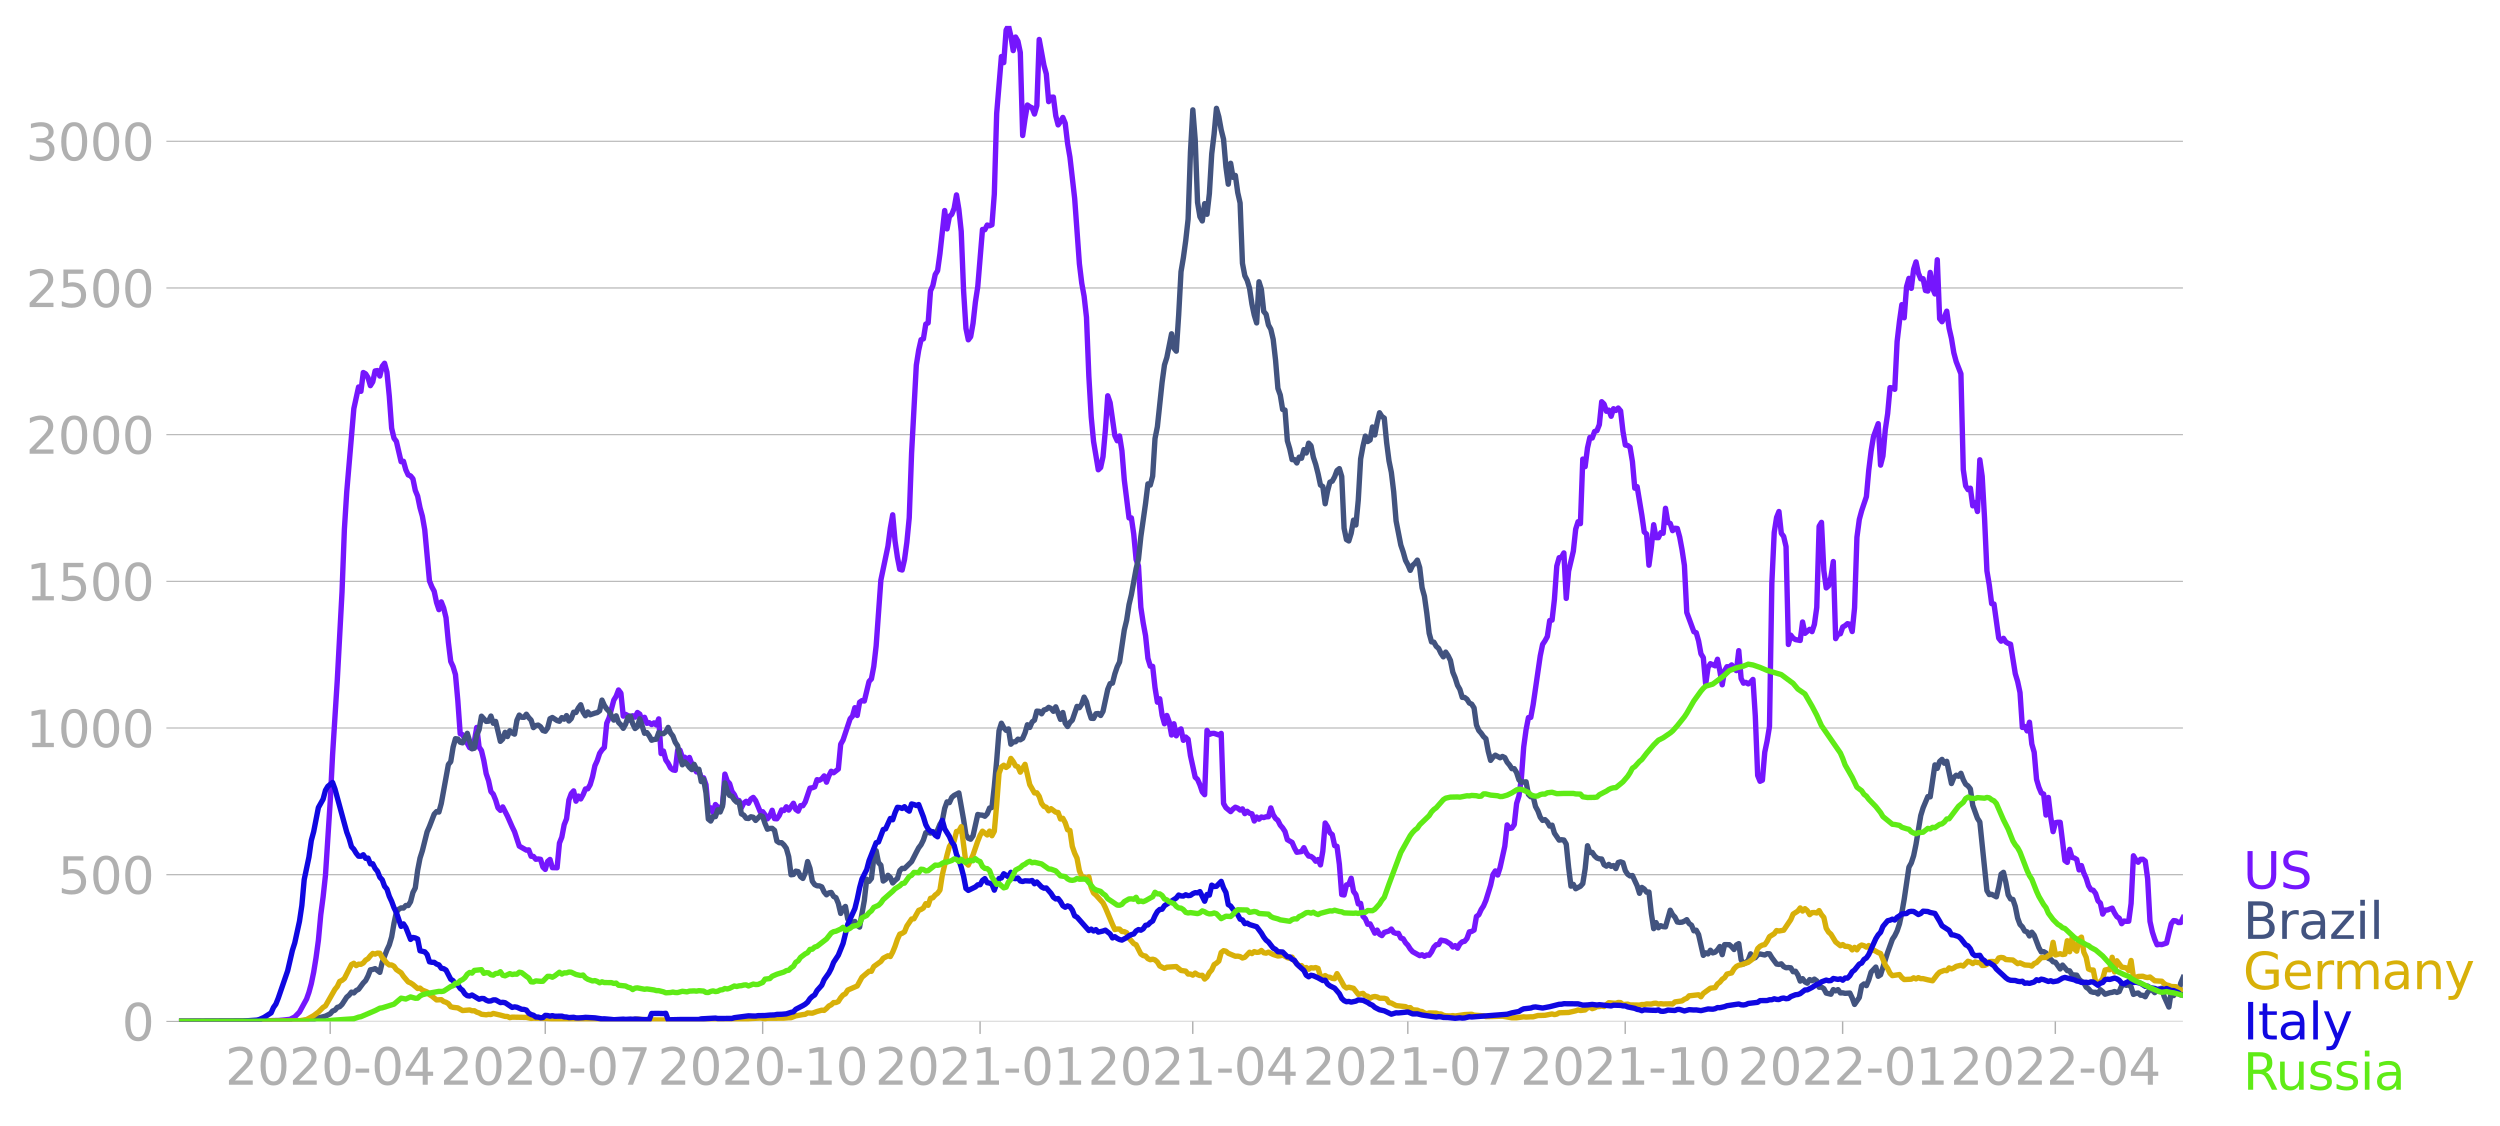 <svg xmlns:xlink="http://www.w3.org/1999/xlink" width="928.157" height="418.06" viewBox="0 0 696.117 313.545" xmlns="http://www.w3.org/2000/svg"><defs><style>*{stroke-linejoin:round;stroke-linecap:butt}</style></defs><g id="figure_1"><path d="M0 313.545h696.117V0H0v313.545z" style="fill:none" id="patch_1"/><g id="axes_1"><path d="M49.83 284.4h558V7.2h-558v277.2z" style="fill:none" id="patch_2"/><g id="matplotlib.axis_1"><g id="xtick_1"><g id="line2d_1"><defs><path id="m79b359bdcc" d="M0 0v3.5" style="stroke:#b0b0b0;stroke-width:.4"/></defs><use xlink:href="#m79b359bdcc" x="91.943" y="284.4" style="fill:#b0b0b0;stroke:#b0b0b0;stroke-width:.4"/></g><g style="fill:#b0b0b0" transform="matrix(.14 0 0 -.14 62.695 302.038)" id="text_1"><defs><path id="DejaVuSans-32" d="M1228 531h2203V0H469v531q359 372 979 998 621 627 780 809 303 340 423 576 121 236 121 464 0 372-261 606-261 235-680 235-297 0-627-103-329-103-704-313v638q381 153 712 231 332 78 607 78 725 0 1156-363 431-362 431-968 0-288-108-546-107-257-392-607-78-91-497-524-418-433-1181-1211z" transform="scale(.016)"/><path id="DejaVuSans-30" d="M2034 4250q-487 0-733-480-245-479-245-1442 0-959 245-1439 246-480 733-480 491 0 736 480 246 480 246 1439 0 963-246 1442-245 480-736 480zm0 500q785 0 1199-621 414-620 414-1801 0-1178-414-1799Q2819-91 2034-91q-784 0-1198 620-414 621-414 1799 0 1181 414 1801 414 621 1198 621z" transform="scale(.016)"/><path id="DejaVuSans-2d" d="M313 2009h1684v-512H313v512z" transform="scale(.016)"/><path id="DejaVuSans-34" d="M2419 4116 825 1625h1594v2491zm-166 550h794V1625h666v-525h-666V0h-628v1100H313v609l1940 2957z" transform="scale(.016)"/></defs><use xlink:href="#DejaVuSans-32"/><use xlink:href="#DejaVuSans-30" x="63.623"/><use xlink:href="#DejaVuSans-32" x="127.246"/><use xlink:href="#DejaVuSans-30" x="190.869"/><use xlink:href="#DejaVuSans-2d" x="254.492"/><use xlink:href="#DejaVuSans-30" x="290.576"/><use xlink:href="#DejaVuSans-34" x="354.199"/></g></g><g id="xtick_2"><use xlink:href="#m79b359bdcc" x="151.823" y="284.4" style="fill:#b0b0b0;stroke:#b0b0b0;stroke-width:.4" id="line2d_2"/><g style="fill:#b0b0b0" transform="matrix(.14 0 0 -.14 122.575 302.038)" id="text_2"><defs><path id="DejaVuSans-37" d="M525 4666h3000v-269L1831 0h-659l1594 4134H525v532z" transform="scale(.016)"/></defs><use xlink:href="#DejaVuSans-32"/><use xlink:href="#DejaVuSans-30" x="63.623"/><use xlink:href="#DejaVuSans-32" x="127.246"/><use xlink:href="#DejaVuSans-30" x="190.869"/><use xlink:href="#DejaVuSans-2d" x="254.492"/><use xlink:href="#DejaVuSans-30" x="290.576"/><use xlink:href="#DejaVuSans-37" x="354.199"/></g></g><g id="xtick_3"><use xlink:href="#m79b359bdcc" x="212.361" y="284.4" style="fill:#b0b0b0;stroke:#b0b0b0;stroke-width:.4" id="line2d_3"/><g style="fill:#b0b0b0" transform="matrix(.14 0 0 -.14 183.113 302.038)" id="text_3"><defs><path id="DejaVuSans-31" d="M794 531h1031v3560L703 3866v575l1116 225h631V531h1031V0H794v531z" transform="scale(.016)"/></defs><use xlink:href="#DejaVuSans-32"/><use xlink:href="#DejaVuSans-30" x="63.623"/><use xlink:href="#DejaVuSans-32" x="127.246"/><use xlink:href="#DejaVuSans-30" x="190.869"/><use xlink:href="#DejaVuSans-2d" x="254.492"/><use xlink:href="#DejaVuSans-31" x="290.576"/><use xlink:href="#DejaVuSans-30" x="354.199"/></g></g><g id="xtick_4"><use xlink:href="#m79b359bdcc" x="272.898" y="284.4" style="fill:#b0b0b0;stroke:#b0b0b0;stroke-width:.4" id="line2d_4"/><g style="fill:#b0b0b0" transform="matrix(.14 0 0 -.14 243.65 302.038)" id="text_4"><use xlink:href="#DejaVuSans-32"/><use xlink:href="#DejaVuSans-30" x="63.623"/><use xlink:href="#DejaVuSans-32" x="127.246"/><use xlink:href="#DejaVuSans-31" x="190.869"/><use xlink:href="#DejaVuSans-2d" x="254.492"/><use xlink:href="#DejaVuSans-30" x="290.576"/><use xlink:href="#DejaVuSans-31" x="354.199"/></g></g><g id="xtick_5"><use xlink:href="#m79b359bdcc" x="332.12" y="284.4" style="fill:#b0b0b0;stroke:#b0b0b0;stroke-width:.4" id="line2d_5"/><g style="fill:#b0b0b0" transform="matrix(.14 0 0 -.14 302.872 302.038)" id="text_5"><use xlink:href="#DejaVuSans-32"/><use xlink:href="#DejaVuSans-30" x="63.623"/><use xlink:href="#DejaVuSans-32" x="127.246"/><use xlink:href="#DejaVuSans-31" x="190.869"/><use xlink:href="#DejaVuSans-2d" x="254.492"/><use xlink:href="#DejaVuSans-30" x="290.576"/><use xlink:href="#DejaVuSans-34" x="354.199"/></g></g><g id="xtick_6"><use xlink:href="#m79b359bdcc" x="392" y="284.4" style="fill:#b0b0b0;stroke:#b0b0b0;stroke-width:.4" id="line2d_6"/><g style="fill:#b0b0b0" transform="matrix(.14 0 0 -.14 362.752 302.038)" id="text_6"><use xlink:href="#DejaVuSans-32"/><use xlink:href="#DejaVuSans-30" x="63.623"/><use xlink:href="#DejaVuSans-32" x="127.246"/><use xlink:href="#DejaVuSans-31" x="190.869"/><use xlink:href="#DejaVuSans-2d" x="254.492"/><use xlink:href="#DejaVuSans-30" x="290.576"/><use xlink:href="#DejaVuSans-37" x="354.199"/></g></g><g id="xtick_7"><use xlink:href="#m79b359bdcc" x="452.538" y="284.4" style="fill:#b0b0b0;stroke:#b0b0b0;stroke-width:.4" id="line2d_7"/><g style="fill:#b0b0b0" transform="matrix(.14 0 0 -.14 423.29 302.038)" id="text_7"><use xlink:href="#DejaVuSans-32"/><use xlink:href="#DejaVuSans-30" x="63.623"/><use xlink:href="#DejaVuSans-32" x="127.246"/><use xlink:href="#DejaVuSans-31" x="190.869"/><use xlink:href="#DejaVuSans-2d" x="254.492"/><use xlink:href="#DejaVuSans-31" x="290.576"/><use xlink:href="#DejaVuSans-30" x="354.199"/></g></g><g id="xtick_8"><use xlink:href="#m79b359bdcc" x="513.075" y="284.4" style="fill:#b0b0b0;stroke:#b0b0b0;stroke-width:.4" id="line2d_8"/><g style="fill:#b0b0b0" transform="matrix(.14 0 0 -.14 483.827 302.038)" id="text_8"><use xlink:href="#DejaVuSans-32"/><use xlink:href="#DejaVuSans-30" x="63.623"/><use xlink:href="#DejaVuSans-32" x="127.246"/><use xlink:href="#DejaVuSans-32" x="190.869"/><use xlink:href="#DejaVuSans-2d" x="254.492"/><use xlink:href="#DejaVuSans-30" x="290.576"/><use xlink:href="#DejaVuSans-31" x="354.199"/></g></g><g id="xtick_9"><use xlink:href="#m79b359bdcc" x="572.297" y="284.4" style="fill:#b0b0b0;stroke:#b0b0b0;stroke-width:.4" id="line2d_9"/><g style="fill:#b0b0b0" transform="matrix(.14 0 0 -.14 543.049 302.038)" id="text_9"><use xlink:href="#DejaVuSans-32"/><use xlink:href="#DejaVuSans-30" x="63.623"/><use xlink:href="#DejaVuSans-32" x="127.246"/><use xlink:href="#DejaVuSans-32" x="190.869"/><use xlink:href="#DejaVuSans-2d" x="254.492"/><use xlink:href="#DejaVuSans-30" x="290.576"/><use xlink:href="#DejaVuSans-34" x="354.199"/></g></g></g><g id="matplotlib.axis_2"><g id="ytick_1"><path d="M49.83 284.4h558" clip-path="url(#p9fb6642312)" style="fill:none;stroke:#b0b0b0;stroke-width:.3;stroke-linecap:square" id="line2d_10"/><g id="line2d_11"><defs><path id="m9718b5c57a" d="M0 0h-3.5" style="stroke:#b0b0b0;stroke-width:.3"/></defs><use xlink:href="#m9718b5c57a" x="49.83" y="284.4" style="fill:#b0b0b0;stroke:#b0b0b0;stroke-width:.3"/></g><use xlink:href="#DejaVuSans-30" style="fill:#b0b0b0" transform="matrix(.14 0 0 -.14 33.922 289.719)" id="text_10"/></g><g id="ytick_2"><path d="M49.83 243.556h558" clip-path="url(#p9fb6642312)" style="fill:none;stroke:#b0b0b0;stroke-width:.3;stroke-linecap:square" id="line2d_12"/><use xlink:href="#m9718b5c57a" x="49.83" y="243.556" style="fill:#b0b0b0;stroke:#b0b0b0;stroke-width:.3" id="line2d_13"/><g style="fill:#b0b0b0" transform="matrix(.14 0 0 -.14 16.108 248.875)" id="text_11"><defs><path id="DejaVuSans-35" d="M691 4666h2478v-532H1269V2991q137 47 274 70 138 23 276 23 781 0 1237-428 457-428 457-1159 0-753-469-1171Q2575-91 1722-91q-294 0-599 50Q819 9 494 109v635q281-153 581-228t634-75q541 0 856 284 316 284 316 772 0 487-316 771-315 285-856 285-253 0-505-56-251-56-513-175v2344z" transform="scale(.016)"/></defs><use xlink:href="#DejaVuSans-35"/><use xlink:href="#DejaVuSans-30" x="63.623"/><use xlink:href="#DejaVuSans-30" x="127.246"/></g></g><g id="ytick_3"><path d="M49.83 202.713h558" clip-path="url(#p9fb6642312)" style="fill:none;stroke:#b0b0b0;stroke-width:.3;stroke-linecap:square" id="line2d_14"/><use xlink:href="#m9718b5c57a" x="49.83" y="202.713" style="fill:#b0b0b0;stroke:#b0b0b0;stroke-width:.3" id="line2d_15"/><g style="fill:#b0b0b0" transform="matrix(.14 0 0 -.14 7.2 208.032)" id="text_12"><use xlink:href="#DejaVuSans-31"/><use xlink:href="#DejaVuSans-30" x="63.623"/><use xlink:href="#DejaVuSans-30" x="127.246"/><use xlink:href="#DejaVuSans-30" x="190.869"/></g></g><g id="ytick_4"><path d="M49.83 161.87h558" clip-path="url(#p9fb6642312)" style="fill:none;stroke:#b0b0b0;stroke-width:.3;stroke-linecap:square" id="line2d_16"/><use xlink:href="#m9718b5c57a" x="49.83" y="161.869" style="fill:#b0b0b0;stroke:#b0b0b0;stroke-width:.3" id="line2d_17"/><g style="fill:#b0b0b0" transform="matrix(.14 0 0 -.14 7.2 167.188)" id="text_13"><use xlink:href="#DejaVuSans-31"/><use xlink:href="#DejaVuSans-35" x="63.623"/><use xlink:href="#DejaVuSans-30" x="127.246"/><use xlink:href="#DejaVuSans-30" x="190.869"/></g></g><g id="ytick_5"><path d="M49.83 121.025h558" clip-path="url(#p9fb6642312)" style="fill:none;stroke:#b0b0b0;stroke-width:.3;stroke-linecap:square" id="line2d_18"/><use xlink:href="#m9718b5c57a" x="49.83" y="121.025" style="fill:#b0b0b0;stroke:#b0b0b0;stroke-width:.3" id="line2d_19"/><g style="fill:#b0b0b0" transform="matrix(.14 0 0 -.14 7.2 126.344)" id="text_14"><use xlink:href="#DejaVuSans-32"/><use xlink:href="#DejaVuSans-30" x="63.623"/><use xlink:href="#DejaVuSans-30" x="127.246"/><use xlink:href="#DejaVuSans-30" x="190.869"/></g></g><g id="ytick_6"><path d="M49.83 80.182h558" clip-path="url(#p9fb6642312)" style="fill:none;stroke:#b0b0b0;stroke-width:.3;stroke-linecap:square" id="line2d_20"/><use xlink:href="#m9718b5c57a" x="49.83" y="80.182" style="fill:#b0b0b0;stroke:#b0b0b0;stroke-width:.3" id="line2d_21"/><g style="fill:#b0b0b0" transform="matrix(.14 0 0 -.14 7.2 85.5)" id="text_15"><use xlink:href="#DejaVuSans-32"/><use xlink:href="#DejaVuSans-35" x="63.623"/><use xlink:href="#DejaVuSans-30" x="127.246"/><use xlink:href="#DejaVuSans-30" x="190.869"/></g></g><g id="ytick_7"><path d="M49.83 39.338h558" clip-path="url(#p9fb6642312)" style="fill:none;stroke:#b0b0b0;stroke-width:.3;stroke-linecap:square" id="line2d_22"/><use xlink:href="#m9718b5c57a" x="49.83" y="39.338" style="fill:#b0b0b0;stroke:#b0b0b0;stroke-width:.3" id="line2d_23"/><g style="fill:#b0b0b0" transform="matrix(.14 0 0 -.14 7.2 44.657)" id="text_16"><defs><path id="DejaVuSans-33" d="M2597 2516q453-97 707-404 255-306 255-756 0-690-475-1069Q2609-91 1734-91q-293 0-604 58T488 141v609q262-153 574-231 313-78 654-78 593 0 904 234t311 681q0 413-289 645-289 233-804 233h-544v519h569q465 0 712 186t247 536q0 359-255 551-254 193-729 193-260 0-557-57-297-56-653-174v562q360 100 674 150t592 50q719 0 1137-327 419-326 419-882 0-388-222-655t-631-370z" transform="scale(.016)"/></defs><use xlink:href="#DejaVuSans-33"/><use xlink:href="#DejaVuSans-30" x="63.623"/><use xlink:href="#DejaVuSans-30" x="127.246"/><use xlink:href="#DejaVuSans-30" x="190.869"/></g></g></g><path d="m49.83 284.4 23.03-.082 3.29-.151 1.317-.012 1.316-.117 1.974-.21 1.316-.665 1.316-1.365 1.974-3.618.658-1.867.658-2.404.658-3.186.658-4.026.658-4.854.658-7.119.658-4.983.658-6.068 1.316-20.48.658-13 1.316-20.865 1.316-24.46.658-17.47.658-10.479 1.974-23.14 1.316-6.022.658 1.202.658-5.228.658.362.659 1.073.658 2.218.658-1.062.658-3.034.658-.105.658 1.528.658-2.695.658-.864.658 2.474.658 6.698.658 8.928.658 2.777.658.875 1.316 5.648.658-.105.658 2.37.658 1.423.658.268.658.817.658 3.221.658 1.599.658 3.232.658 2.37.658 3.768 1.316 14.226.658 1.657.658 1.237.658 3.139.658 1.984.658-2.16.658 1.681.658 2.708.658 6.826.658 5.38.658 1.435.658 2.206.658 7.27.658 9.196.658.28 1.974 3.594.658.233.658-2.065.658-3.781.658 5.461.658.98.658 2.766.658 3.665.658 1.925.658 3.058.659.735.658 1.622.658 2.194.658.676.658-.956 1.316 2.567 1.316 2.987.658 1.354 1.316 4.003 1.974 1.132.658-.082.658 1.774.658.046.658.794.658-.082.658.094.658 2.17.658.642.658-2.217.658-.549.658 2.276 1.316.035.658-6.874.658-1.645.658-3.466.658-1.645.658-5.24.658-1.774.658-.758.658 2.859.658-1.424.658.805.658-1.19.658-1.587.658-.058.658-1.132.658-2.218.658-3.057.658-1.435.658-2.008.658-.98.658-.677.658-6.745.658-1.505 1.316-4.936.658-1.086.659-1.727.658.876.658 6.395.658-.479.658.362.658 1.307.658-1.284.658.385.658-1.295.658.467.658 2.019.658-1.144.658 1.669.658-.164.658.514.658-.467.658.583.658-1.692.658 9.651.658-.7.658 2.486.658.933.658 1.284.658.537.658.128.658-5.531.658-.094.658 1.984.658-.012.658.724.658-.654.658 1.798 1.316 2.228.658-.28.658 1.868.658.058.658 1.902.658 7.025.658-.583.658 1.33.658-2.24.658.735.658.501.658-1.178.658-8.53.658 1.936.658.7.658 2.171.658.91.658 1.506.658.128.658 1.996.659-1.296.658-.478.658.548.658-1.19.658-.443.658.875 1.316 3.174.658-.07.658.875.658 1.109.658-.794.658-1.587.658 2.322.658.047.658-.922.658-1.54.658.163.658-1.038.658.91 1.316-1.89.658 1.715.658.467.658-1.518.658.012.658-1.038 1.316-3.851.658-.105.658-.257.658-1.996.658.152.658-.385.658-.817.658 1.739.658-1.762.658-1.272.658.408 1.316-1.027.658-6.908.658-1.167 1.974-5.928.658-.724.658-2.357.658 2.159.658-3.664.658-.467.658.116 1.317-5.45.658-.711.658-3.466.658-5.718 1.316-18.321 1.974-9.453.658-5.018.658-3.71.658 7.281.658 4.54.658 3.337.658.21.658-2.882.658-4.855.658-6.803.658-18.041 1.316-24.46.658-4.154.658-2.93.658-.244.658-4.096.658-.339.658-8.915.658-1.46.658-3.092.658-1.073.658-4.738 1.316-12.008.658 5.111.658-3.454.658-.607.658-1.657.658-3.746.658 4.015.658 6.138.658 16.536.658 10.479.658 3.174.658-.863.658-3.711.658-5.929.658-4.306 1.316-15.917.658.07.658-1.295.658.198.658-.268.659-8.53.658-22.477 1.316-15.847.658 1.692.658-9.067.658-1.167.658 2.812.658 4.073.658-3.77.658 1.156.658 3.15.658 23.107.658-4.645.658-3.84.658.48.658.314.658 1.716.658-2.334.658-18.426 1.316 7.188.658 2.392.658 7.726.658-1.214.658-.047.658 5.193.658 2.544.658-.91.658-1.167.658 1.622.658 5.602.658 3.839 1.316 11.494 1.316 18.193.658 5.415.658 3.63.658 5.857.658 16.396.658 11.32.658 6.873 1.316 7.866.658-.63.658-3.023.658-7.457.658-9.487.658 1.902 1.316 9.195.658 1.424.659-1.33.658 4.143.658 8.11 1.316 10.56h.658l.658 4.529.658 7.083.658 1.774.658 11.518.658 4.341.658 3.57.658 6.29.658 2.183.658.047.658 5.928.658 4.05.658-.946.658 4.586.658 2.37.658-2.312.658 1.798.658 3.64.658-3.127.658 3.35.658-1.506.658-.409.658 3.175.658-.91.658.594.658 4.587 1.316 5.998.658.618.658 1.517.658 1.96.658.771.658-17.901.658 1.12.658-.268.658-.024 1.316.444.658-.432.658 19.523.658 1.156 1.316 1.097.658-.712.658-.514.658.269.658.525.658-.327.659 1.319.658-.642.658.548.658.14.658 2.008.658-1.109.658.607.658-.607.658.152.658-.222.658-.012.658-2.45.658 1.902.658 1.027.658.548.658 1.319.658.758.658 1.016.658 2.275 1.316.759.658 1.517.658 1.225 1.316-.198.658-1.074.658 1.412.658.91.658.105.658.479.658.863.658-.478.658 1.494.658-3.805.658-7.853.658 1.015.658 1.68.658.537.658 3.058.658.198.658 5.018.658 8.414.658.116.658-2.8.658-.175.658-1.68.658 3.652.658.91.658 2.58.658-.141.658 3.594.658.677.658 1.54.659-.105 1.316 2.58.658-.852.658 1.155.658.373.658-.875 1.316-.408.658-.537.658.968.658.234.658-.012.658 1.319.658.198.658 1.109.658.688.658 1.05.658.747 1.974 1.097.658-.245.658.432.658-.373.658.07.658-.922.658-1.33.658-.677.658-.059.658-1.213 1.316.256 1.316.829.658.828.658-.385.658.736.658-1.214.658-.584.658-.14.658-.793.658-1.832.658-.129.658-.373.658-3.781.658-.478.658-1.436.658-1.015.658-1.54 1.316-4.237.658-2.964.659-1.015.658 1.132.658-2.065 1.316-5.94.658-5.94.658.98.658-.128.658-.946.658-5.881.658-2.124.658-4.773.658-8.81.658-4.82.658-3.384.658-.058.658-3.536 1.974-13.607.658-3.186.658-.98.658-1.202.658-4.446.658-.129.658-5.788.658-9.265.658-2.323.658-.14.658-1.19.658 12.662.658-7.586 1.316-5.566.658-6.127.658-2.065.658.525.658-17.971.658 2.1.658-5.228.658-2.894.658.152.658-1.809.658-.245.658-1.657.658-6.395.658.654.658 2.007.658-.315.658 1.703.658-2.1.658.49.658-.677.659.794.658 5.706.658 3.804.658.117.658.502.658 3.98.658 7.41.658-.42 1.316 7.958.658 4.645.658.606.658 8.66.658-4.937.658-6.337.658 3.595.658.011.658-1.4.658.175.658-6.955.658 3.956.658.268.658 1.996.658-.665.658.07.658 2.38.658 3.536.658 4.365.658 13.105 1.974 5.356.658.28.658 2.299.658 3.57.658 1.063.658 7.433.658-4.68.658-1.061 1.316.595.658-1.832.658 3.267.658 3.84.658-3.898.658-1.132.658.047.658-.549.658 1.167.658.42.658-5.554.658 7.76.658 1.295.659-.222.658.42.658-.49.658-.746.658 10.21.658 16.536.658 1.61.658-.314.658-7.784.658-3.14.658-4.037.658-39.945.658-14.062.658-4.19.658-1.645.658 6.069.658.875.658 2.836.658 27.236.658-2.59.658.84.658.397 1.316.245.658-5.146.658 3.162 1.316-1.12.658.642.658-2.008.658-4.726.658-22.604.658-1.085.658 13.42.658 4.831.658-.583.658-2.51.658-4.247.658 21.46.658-1.225.658-.128.658-1.88.658-.372.658-.56.658.163.658 2.019.658-6.594.658-19.651.658-4.948.658-2.44 1.316-3.909.658-7.34.659-5.38.658-3.99 1.316-3.618.658 11.541.658-2.532.658-7.364.658-4.434.658-7.247.658.093.658.374.658-13.303.658-5.625.658-4.645.658 3.653.658-8.659.658-2.31.658 2.777.658-5.333.658-2.03.658 3.15.658 1.575.658-.046.658 3.279.658.152.658-5.182.658 4.365.658 1.634.658-9.523.658 16.43.658.818.658-1.33.658-1.6.658 4.739.658 2.859.658 3.99.658 2.463 1.316 3.384.658 26.665.658 4.54.658 1.05.658-.397.658 4.901.658-.921.658 2.508.658-14.4.658 4.621.658 11.682.658 14.622.658 3.92.658 5.194.658.128 1.317 9.51.658.83.658-.794.658 1.027.658.385.658.233 1.316 8.204.658 2.182.658 3.07.658 9.708.658-.256.658 1.225.658-2.416.658 6.08.658 2.276.658 7.55.658 2.217.658 1.564.658.315.658 5.846.658-4.9.658 5.484.658 4.026.658-2.474.658-.128.658.011 1.316 10.666.658.49.658-3.617.658 2.229.658.175.658.397.658 2.917.658-1.202.658 2.077.658 1.447.658 2.1.658 1.074.658.164.658.922.658 2.03.658.642.658 3.046.658-1.132h.658l1.316-.525.658 1.342.658 1.038.658.432.659 1.517.658-.735.658.082.658-.035.658-4.913.658-13.304.658 1.132.658.665.658-.816.658-.012.658.502.658 4.901.658 11.891.658 2.953.658 2.019.658 1.54.658-.117.658.07 1.316-.432 1.316-5.39.658-.864.658.081.658.467.658-.023.658-1.33h0" clip-path="url(#p9fb6642312)" style="fill:none;stroke:#7516fd;stroke-width:1.5;stroke-linecap:square" id="line2d_24"/><path d="m49.83 284.4 33.559-.07 2.632-.327 3.29-.723 1.316-.339 1.316-.653.658-.77.658-.234.658-.782.658-.186.658-.642 1.316-2.03.658-.55.658-.84.658.222.658-.677.658-.315 1.316-1.785.658-.665.659-1.284.658-1.704.658-.105.658-.233 1.316 1.039.658-2.766 1.316-3.454.658-1.412.658-2.24.658-3.805.658-3.093.658-.793.658-.385.658.046.658-.711.658.011.658-1.062.658-2.567.658-1.272.658-4.913.658-3.384.658-2.066 1.316-5.263.658-1.505 1.316-3.42.658-.711.658.128.658-2.392 1.974-10.841.658-.794.658-4.037.658-2.358.658.094.658.887.658.175 1.316-2.65 1.316 4.307.658-.164.658-3.629.658-1.552.658-3.734 1.316 1.447.658-.058.658-1.424.659 2.007.658-.513 1.316 5.543.658-.654.658-1.844.658 1.156.658-1.622.658.618.658.338.658-3.839.658-1.459.658.596.658.023.658-.864.658.946.658.688.658 2.089.658-.572.658-.128.658.467.658 1.038.658.21.658-.922.658-2.567.658-.338 1.316.852.658.198.658-1.015.658.431.658-.992.658 1.494.658-.688.658-1.75.658.07.658-1.25.658-.898.658 2.042.658 1.027.658-1.062.658.782 1.316-.455.658-.163.658-.49.658-2.976.658 1.482.658.968.658.689 1.316 2.427.658-1.19.659 1.844.658.665.658.968.658-1.167.658-1.948.658-.28.658 2.123.658 1.33.658-.524.658-2.183 1.316 4.038.658-.187.658.91.658 1.214.658-.21.658-.082.658-1.843.658.245.658.058.658-.513.658-1.226.658 1.54.658.853.658 1.738.658.98.658 2.941.658 2.358.658-.806.658.63.658.887.658.619.658-1.459.658 1.377h.658l.658 3.42.658-.666.658 3.816.658 7.294.658.548.658-1.248.658.011.658-1.902.658.619.658-1.61.658-6.5.658 2.275.658 1.225.658.234.658 1.003.658.63.658-.093.658 3.36.659.35.658.864.658.07.658-.478.658.14.658.875 1.316-1.33.658.257.658 1.96.658 1.564.658-.222.658-.023.658.56.658 2.999.658.443h.658l.658.63.658.934.658 2.322.658 5.042.658-.082.658-.922.658.128.658 1.39.658.5.658-1.54.658-3.15.658 1.879.658 3.605.658.934.658.327.658.023.658.28.658 1.424.658.782.658-.537.658-.117.658 1.109.658.35.658 1.599.658 2.777.658-1.33.658-.607.658 3.524.658.747.658.152.658-.245.658 1.05.658.513 1.316-7.41.658-5.905.659.584.658-.829.658-5.601.658-2.1.658 3.302.658.735.658 4.4.658-.444.658-1.144.658.596.658 1.528.658-.7.658-.537.658-2.182.658-.642.658.047 1.974-1.926 1.316-2.59.658-1.249.658-.863.658-1.32.658-2.03.658-.093.658.198.658-.35.658.525.658-1.026.658-1.588.658-1.026.658-3.408.658-1.82.658.21.658-1.447.658-.56 1.316-.69 1.316 7.423.658 4.236.658.957.658.268.658-.957 1.316-5.928.658.152.658.035.658.303.658-.688.658-1.599.658-.163.659-5.859.658-7.141.658-8.356.658-2.089.658 1.237.658.736.658-.386.658 4.248.658-.63.658-.058.658-.712.658.175.658-.409.658-1.528.658-2.253.658.747.658-1.528.658-.514.658-2.497.658.058.658.689.658-1.062.658-.187.658-.548.658.315.658.782.658-1.237 1.316 3.489.658-1.914.658 2.976.658.922.658-1.144.658-.63 1.316-3.828.658.362.658-1.027.658-1.914.658 1.284.658 2.602.658 2.007.658.035.658-1.295.658-.07.658.548.658-1.166 1.316-6.115.658-1.587.658-.14.658-2.58.658-1.948.659-1.366 1.316-8.915.658-2.72.658-4.329.658-2.777 1.316-7.223.658-2.685.658-6.22 1.316-9.277.658-5.438.658.327.658-2.474.658-10.491.658-3.267 1.316-12.405.658-4.808.658-2.066 1.316-6.605.658 4.015.658.817.658-9.966.658-12.148.658-3.91.658-4.784.658-5.928.658-18.765.658-11.681.658 8.273.658 17.505.658 3.967.658 1.18.658-4.82.658 2.964.658-5.754.658-11.097.658-5.473.658-7.177.658 2.345.658 3.63.658 2.637.658 7.667.658 4.843.658-5.823.658 3.909.658-.525.658 4.784.658 2.894.658 16.805.659 3.442.658 1.296.658 2.193.658 4.388.658 3.104.658 2.16.658-11.449.658 2.113.658 6.138.658.793.658 2.976.658 1.19.658 2.813.658 5.788.658 7.877.658 1.844.658 4.014.658.163.658 8.566.658 2.217.658 3.023.658-.012.658.945.658-1.622.658.303.658-2.404.658.946.658-2.731.658.712.658 3.209.658 2.007.658 2.602.658 3.116.658.432.658 4.785.658-3.501.658-2.51.658-.28.658-1.213.658-1.75.658-.526.658 2.183.658 14.412.658 3.162.658.385.658-2.135.658-3.665.658 1.354.658-6.897.658-11.506.658-3.547.658-2.801.658 1.505.659-.432.658-3.617.658 2.229.658-3.49.658-2.695.658 1.038.658.456.658 6.791.658 5.1.658 3.22.658 5.462.658 8.029 1.316 6.733.658 1.926.658 2.345.658 1.237.658 1.54.658-1.388.658-.584.658-.875.658 2.09.658 5.589.658 2.392.658 4.715.658 5.578.658 2.404.658.081.658 1.167.658.572.658 1.377.658.969.658-1.319.658.98.658 1.33.658 3.268.658 1.587.658 2.077.658 1.144.658 2.217.658.024.658.501.658 1.05.658.316.658 1.05.658 4.738.658 1.54.658.747.658.945.658.607.658 3.513.658 2.509.658-.864.659-.583 1.316.723.658-.362.658.315.658 1.284.658.782.658 1.015h.658l.658 1.097.658 2.03.658.643 1.316-.106.658 3.513.658.654.658-.035.658 2.742.658 1.202.658 1.774.658.887.658-.21.658.641.658 1.156.658-.257.658 2.217 1.316 1.949.658-.105.658.082.658 1.143.658 6.465.658 5.228.658-.49.658 1.214 1.316-.689.658-.747.658-4.096.658-6.441.658 1.878.658-.023.658.969.658.595.658.222.658.058.658 1.587.658.397.658-.49.658.536.658-.21.658.829.658-1.68.659-.187.658.245.658 2.217.658 1.004.658.466.658-.116 1.316 2.847.658 2.1.658-1.633.658.443.658.876.658-.035.658 5.94.658 4.247.658-1.68.658 1.435.658-.572.658.269.658.058 1.316-4.633.658 1.237.658.7.658 1.342.658.105.658-.058.658-.28.658-.42.658 1.085.658.455.658 1.564.658-.163.658 1.213 1.316 5.788.658-.711.658.303.658-1.015.658.735.658-.199.658-.653.658-.922.658 2.264.658-2.79 1.316.013.658.583.658.759.658-1.26.658-.374.658 4.47.658 1.166.659-.361.658-.654.658-1.774.658 1.237.658-.186.658-.782.658-.234 1.316.28.658-.361.658.035.658 1.073 1.316 1.774.658.105.658-.163.658.758.658.327.658-.047.658.07.658 1.086.658-.129.658 1.015.658 1.728.658-.677.658.898.658.35.658-.992.658.315.658-.443.658.49.658 1.774.658-.035.658.408.658 1.249 1.316.315.658-1.284.658.339.658-.327.658.91.658-.023.658.14 1.316-.082.658 1.366.658 1.797 1.316-1.926.658-3.267.658-.502.658.467.658-1.564.659-2.205 1.316-1.4.658 2.566.658-.42 1.974-6.231 1.316-3.641.658-.992.658-1.342.658-1.96.658-3.105.658-3.757 1.316-8.928.658-1.178.658-2.019.658-3.197 1.316-7.982.658-2.148 1.316-3.139.658.082 1.316-8.904.658.969.658-1.926.658-.572.658 1.074.658-.537 1.316 6.185.658-1.669.658-.642.658.28.658-.816.658 1.773.658 1.26.658.48.658.828.658 4.562 1.316 3.63.658 1.015 1.974 19.103.658 1.109.658-.07 1.317.7.658-2.8.658-3.513.658-.502.658 2.742.658 3.536.658 1.132.658.14.658 1.926.658 3.267.658 1.762.658.677.658 1.167.658.222.658 1.143.658-1.038.658.84 1.316 3.477.658 1.167.658-.081.658.373.658 1.506.658.233.658.712.658.14 1.316 1.855.658-1.073 1.316 1.54.658.058.658 1.097 1.316.105.658 1.132.658.596.658.361.658 1.272.658.444.658.782.658.186.658-.011.658.466.658-1.167.658.549.658.7 1.316-.42.658-.105.658-.222.658.245.658-.256.659-1.564.658-.397.658.233.658-.151.658.607.658 2.077.658-.269.658-.116.658.606.658.036.658.396.658-1.237.658-.723.658.151.658.666.658-.666.658-.385.658-.163.658 2.31 1.316 2.918.658-4.294.658 1.097.658-1.027.658.338.658-2.777.658-1.54h0" clip-path="url(#p9fb6642312)" style="fill:none;stroke:#42537f;stroke-width:1.5;stroke-linecap:square" id="line2d_25"/><path d="m49.83 284.4 30.269-.093 1.316-.024 1.974-.058 1.974-.327 1.974-1.097 1.316-.992 1.316-1.307.658-.408 2.632-4.61.658-.805.658-1.4.658-.304.658-.525 1.974-3.874.658-.35.658.642.658-.397.658.035.658-.362.658-.805.659-.385.658-.829.658-.641.658.186.658-.28.658.047.658 1.167 1.316 1.575.658.514h.658l.658.361.658.922 1.316.887.658.992 1.316 1.552.658.28.658.432 1.316 1.12.658-.105.658.56 1.316.514.658.747.658.397 1.316 1.073 1.316-.07.658.514.658.21.658.373.658.864.658.175 1.316.151 1.316.736 1.974-.164.658.234.658-.012.658.397.658.21.658.373 1.316.152.658-.128.658.058.659-.304 1.974.456 1.316.361.658.024.658.326.658-.14 3.948.07 1.316.28.658-.058 1.316.012 1.974.046 4.606.234h1.316l2.632.082 1.316.163 4.606.082 1.974-.129 4.607.129 1.974-.199 1.974-.081.658-.094 2.632.222.658-.07 1.316.082 7.896.081.658.07 3.29-.163 6.58.14 6.58-.198 1.317-.28 3.29-.164 1.316.163.658-.116h1.974l2.632-.024 1.316-.116.658-.012 1.316-.513 1.974-.35.658-.07.658-.397 1.316.081 1.316-.478 1.316-.362.658.059.658-.537.658-.689.658-.326.658-.63h.658l.658-.292.658-1.039.658-.77.658-.339.658-1.038 2.632-1.144 1.316-2.415 1.975-1.68.658.01.658-1.318 1.974-1.424.658-.886 1.316-.689.658.21.658-1.225.658-1.61.658-1.938.658-1.458.658-.234.658-.408.658-1.622 1.316-1.95.658-.07 1.316-2.345.658-.257.658-.408.658-1.202.658.455.658-1.937.658-.152.658-.77.658-.478.658-.899.658-4.224 1.316-5.52.658-2.404.658-1.027.658-.443.658-2.696.658-.117.658-1.213 1.316 10.07.658.619 1.316-2.836 1.316-3.839.658-1.645.658-1.12 1.316 1.05.658-1.074.658 1.284.659-1.237.658-7.41.658-8.718.658-1.785.658-.479.658.619.658-.479.658-2.03.658.875.658 1.202.658.233.658 1.506 1.316-2.17 1.316 5.659 1.316 2.299.658-.035.658 1.004.658 1.937.658.84.658.233.658.992.658-.583 1.316.98.658.082.658 1.808.658-.186.658 1.225.658 1.96.658.199.658 4.434.658 1.89.658 1.401.658 3.49.658 1.61.658.152.658.49.658-.549.658 2.953.658 1.54.658.56 1.974 2.194.658 1.319 1.974 4.68.658 1.411.658-.14.659.024.658.665.658.046.658.304.658 1.517 1.316 1.517.658.303 1.316 2.58.658.443.658.14.658.712.658.303.658-.152.658.199.658.595.658 1.097 1.316.677.658-.339 2.632-.175 1.316 1.085 1.316.187.658.817.658-.012.658.315.658-.571.658.431.658.257.658-.082.658 1.05.658-.571.658-1.225.658-.747.658-1.47.658-.42.658-.573.658-2.38.658-.514.658.152.658.572 1.974.828.658-.035.658.129.658.397.659-.21 1.316-1.4.658.373.658-.549.658.222.658-.059.658-.478.658.63.658.117.658-.28 1.316.653 1.316.42.658-.07.658-.198 1.316.724.658.198.658-.327.658 1.097 1.316 1.365.658-.116.658.723.658-.186.658.478.658-.42.658.082.658-.129.658.245.658 2.194.658.164.658-.374.658.397.658.082.658.303.658.082.658-1.4 1.316 2.263.658 1.237.658.479.658-.21 1.316.315 1.316 1.68 1.316-.268.658.653.658.14.659.549.658-.35.658-.129.658.129.658.35 1.316.023.658.187.658 1.003.658.14 1.316.7 2.632.292.658.35.658-.081.658.607 1.316.093.658.303.658.094.658.373.658.233.658-.221 1.974.058.658.233.658-.011.658.362.658.151 1.316.047.658-.093.658.105 2.632-.385 1.974-.094.658.245 2.632.187.658.222 1.974-.035 2.633-.082 2.632.443 1.316-.011 1.974-.257.658.07 1.316-.07h.658l1.316-.362 1.974-.058 1.974-.385.658.187.658-.14.658-.362 2.632-.094 1.974-.455.658-.245.658.152 1.316-.152.658-.56.658-.21.658.408.658-.21.658-.35.658-.011.658-.152.658.14 1.316-1.074 1.316.129.658.035.658-.234.659.047.658.56 1.316-.14.658.222 2.632.047.658-.152.658.011.658-.175 1.316.024.658-.187.658-.047.658.245.658-.116.658.081 1.974-.035.658.059.658-.595 1.974-.28.658-.467.658-.257.658-.688 2.632-.292.658.548.658-.933 1.974-1.447 1.316-.164.658-1.027.658-.49.658-.817.658-.431.658-1.004 1.316-.327.658-1.12.658-.677.658-.338.658-.117 1.975-.688 1.316-.992.658-1.016.658-1.82.658-.642.658-.338.658-.129.658-.922.658-1.295 1.316-.817.658-.875.658.117 1.316-.222 1.974-2.94.658-1.541 1.316-.852.658-.864.658.864.658-.665.658.548.658 1.12.658-.56.658-.035.658.129.658-.665.658 1.131.658.782.658 3 .658 1.073.658.584 1.316 2.17 1.316 1.039.658-.315.658.49.658.011.658.187.658.794.658-.7.658.688.658-.98.658-.362.658.187.658.396.658-.443.659 1.482.658-.257 1.316.735.658.257 1.316 3.198.658.957.658 1.353.658.654 1.974-.304.658.852.658.537 1.974-.093.658-.385.658.303.658-.35.658.28h.658l1.316.327 1.316.268 1.316-1.75.658-.654 1.316-.502.658.082.658-.77.658.292.658-.269.658-.443 1.316-.315.658.233 1.316-1.342.658.21.658.444.658-.467.658.187.658-.024.658.829.658-.024.658-.28.658-.758.658-.059 1.317.07.658-1.038.658-.152.658.094.658.49 1.974.14 1.316 1.003.658-.221 1.316.595 1.316.081.658.222.658-.7.658-.257 1.316-1.388 1.316-.082.658-.502.658-.222.658-3.454.658 3.513 1.316-.35.658.233.658-.105.658-3.734.658 3.057.658-3.758.658 2.988.658.607.658-3.373.658-.525.658 4.178.658 1.423.658 3.268.658.268.658.024.658 3.29.658.152.658-.163.658-.899.658-2.392.658-.128.658.058.658-3.466.658 4.061.658-3.092 1.317 1.75 1.316.234.658.746.658-2.812.658 4.738h.658l.658-.292 1.316-.058.658.257.658.116.658-.163 1.316 1.05 1.974.129.658.665.658.373.658.152.658.28 1.316.058.658.654.658.186.658.339h0" clip-path="url(#p9fb6642312)" style="fill:none;stroke:#d8b009;stroke-width:1.5;stroke-linecap:square" id="line2d_26"/><path d="m49.83 284.4 17.767-.082 3.948-.28.658-.163 1.316-.584 1.974-1.272.658-1.493.658-.922.658-1.646 2.632-7.655 1.316-5.683.658-2.066 1.316-6.033.658-4.4.658-7.211 1.316-6.243.658-4.645.658-2.427 1.316-6.733 1.316-2.346.658-2.462.658-1.097 1.316-1.074.658 1.786 3.29 12.054.658 1.75.658 2.288.658.724.658 1.097.658.816.658.024.658-.42.658.992.659-.059.658 1.599.658-.023.658 1.307.658.793.658 1.646.658.711.658 1.81.658.781.658 2.019.658 1.412.658 1.774.658 1.33 1.316 3.851.658-.689.658 1.004 1.316 3.314.658-.537.658.129.658.303.658 3.268 1.316.291.658.747.658 2.03.658.14.658.013.658.478.658.233.658.934.658.117.658.396 1.316 2.544.658.397.658 1.109.658.081.658.98.658.514.658 1.004.658.502.658.093.658-.292 1.974 1.179.658-.21.658.023.658.455.658.257.658-.058.659-.28h.658l1.316.746.658-.07.658.105 1.974 1.307.658-.151.658.105 1.316.571.658.035.658.187.658.864.658.373.658.199.658.478.658.023.658.199.658-.059.658-.606.658.046.658.175.658-.151.658.175 1.974-.035.658.21.658.035.658.163 1.316-.082.658.152.658.023 1.316-.081.658-.082 1.316.07 1.316.07 1.974.292.658-.024 1.974.176.658.081 2.633-.163.658.07 1.316-.082.658.07.658-.093 1.974.152h1.974l.658-1.693 1.974-.011 1.316.035.658-.07.658 1.809 3.29-.082 5.264-.012.658-.175 3.948-.21.658.117 3.948-.024.658-.21 3.949-.513 1.316.058.658.012.658-.117 1.974-.035 1.316-.128 1.316-.047.658-.14 1.316-.035 1.316-.117 1.316-.42.658-.14.658-.712 1.974-1.026.658-.397.658-.56.658-.98.658-.62.658-.42.658-1.213 1.316-1.482.658-1.54 1.316-1.856.658-1.26.658-1.704 1.316-2.007 1.316-3.256 1.316-5.344 1.974-4.365.658-2.649.658-3.162.658-2.428 1.316-2.602.659-2.509 1.974-5.006.658-.199 1.316-3.465.658-.187 1.316-2.894.658.361.658-1.972.658-1.493.658.07.658.245.658-.49.658.793.658.444.658-1.996.658.152.658.28.658-.269 1.316 3.443.658 2.159.658 1.237.658.618.658.152.658.934.658.431 1.316-4.586.658 2.38 1.316 2.136.658 1.54.658.888.658 2.544.658 1.482.658 2.077.658 2.509.658 3.407.658.549 1.974-.969.658-.583.658-.035.658-1.202.658-.49.658 1.132.658.116.658.315.659 1.646.658-1.844.658-1.389.658-.163.658-1.167 1.316.864.658-1.26.658 1.668.658.093.658-.186.658.828.658.152.658-.199 1.316.07.658-.151.658.91.658-.502 1.316 1.389.658.338.658-.058 1.316 1.505.658 1.062.658.49.658-.105.658.829.658 1.167.658.42.658-.385.658.257.658.898.658 1.634.658.35 3.29 3.723.658-.385.658.513.658-.373.658.7 1.316-.315.658-.234 1.316 1.05.658 1.11.658-.34.658.467.659.327.658.152 1.316-.7.658-.514.658-.315.658-.175.658-.84.658-.385.658.175.658-.397.658-.968.658-.117.658-.665.658-.42.658-1.47.658-1.156.658-.584.658-.07.658-.98 3.29-2.135.658-.829.658.245.658.035.658-.362.658.257.658-.082.658-.478.658-.28.658.047.658-.339 1.316 2.673.658-1.868.658.164.658-2.766.658.374.658-.059 1.316-1.365.658 1.844.658 1.248.658 3.373.658.397.658.933.658.49.658 1.004.658 1.225.658.234.659 1.015.658-.14.658.397 1.974.606 1.316 1.762.658 1.12.658.853.658.525 1.316 1.692.658.35.658.653 1.316.082 1.316 1.307.658.058.658.666.658.291.658 1.027 1.316 1.214.658.583.658 1.32.658.43.658-.42.658.13 1.316.594 1.316.735.658-.081.658 1.073.658.49 1.316.654 1.316 1.54.658 1.307.658.619.658.303.658-.081.658.198 1.316-.28.658-.339 1.316.106 1.316.63.659.455.658.292.658.595 1.316.677 1.316.28 1.316.63.658.315 1.316-.385.658.035 2.632-.269 1.316.537 1.316-.012 1.316.327 3.948.56.658-.105.658.047.658.163 1.316.035 1.974.21 1.316-.14.658.094.658-.047 1.316-.338.658.07 9.87-.77 1.317-.386 1.974-.385.658-.443.658-.292 1.974-.222.658-.233.658-.07 1.974.303 1.974-.373 2.632-.665.658-.024.658-.14 3.948.035 1.316.362 1.316-.058 1.316-.14 1.316.163.658-.093 3.29.35.658-.21 1.975.058.658.14h.658l.658.292 1.974.397.658.28.658.117.658.256.658-.245 1.974.117 1.316.035.658-.14.658.373.658.035.658-.116.658-.245 1.974.128.658-.292h.658l1.316.42 1.316-.361 1.316.093.658-.023 1.316.198 1.974-.467 1.316.07.658-.14.658-.315.658.035 1.316-.292.658-.256 3.29-.49.658.233.658.047.659-.117.658-.304 2.632-.315.658-.478 1.974-.023.658-.21.658-.012.658-.269.658.175.658.047.658-.315.658-.117.658.199.658-.082.658-.513 1.316-.514.658-.07.658-.245 1.316-1.015.658-.024 1.316-.676 1.316-.84.658-.199.658-.525 1.316-.49.658.186.658-.058.658-.572 1.316.257.658-.163.658.385.658-.607.658.023.658-.665.658-1.108.658-.49 1.316-1.646.658-.28.658-1.015.658-.409.658-.957 1.317-2.975.658-1.447.658-1.062.658-.7.658-1.634 1.316-1.587.658-.152.658-.292.658.245.658-.758.658-.397.658-.549 1.316-.105.658-.513.658-.093.658.035 1.316.851.658-.291.658-.642 1.316.093.658.269 1.316.268 1.316 2.194.658 1.237 1.974 1.284.658 1.237.658.058 1.316.432.658.583 1.316 1.704.658.303.658.829.658 1.412.658.49 1.316-.105.658 1.039.658.443.658.747.658-.198 1.316.886.659.899 1.974 1.82.658.63.658.467.658.222 1.316.058.658.222.658.094.658-.105.658.56.658-.082.658.117 1.316-.385.658-.63.658.221.658-.385.658.128 1.316.514.658-.199.658.269 1.316-.222 1.316-.77.658-.198 1.316.35 1.316.315.658.326.658.117.658.292 1.316-.058.658.128.658-.245.658.058 1.316.91.658-.583.658-.198.658-.806.658-.116.658.07 1.316-.385.658.221.658.409.659.805.658.152 1.316-.665.658-.082.658.397.658-.082 1.316.292 1.316.852.658-.059.658.432 1.316.21.658.257.658.116.658-.21.658.117.658-.245 1.316.56h.658l1.316.584.658.618.658-.012h0" clip-path="url(#p9fb6642312)" style="fill:none;stroke:#1007e1;stroke-width:1.5;stroke-linecap:square" id="line2d_27"/><path d="m49.83 284.4 40.797-.093 1.974-.222 5.922-.42 1.316-.444.658-.128 3.949-1.692 1.316-.677.658-.093 3.29-1.027 1.974-1.669 1.316.245 1.316-.595 1.316.373.658-.023.658-.595.658-.35 1.316-.35 3.29-.595.658.035.658-.094 1.974-1.283.658-.234.658-.688.658-.012.658-.689.658-.303.658-.548.658-.957.658-.49.658.175.658-.747 1.974-.21.658 1.027.658-.187.658.047.658.513.659.128.658-.455.658-.046.658-.455.658.968.658.175 1.316-.618.658.256.658-.116.658.023.658-.548.658.116 1.316 1.027.658.467.658 1.062.658.058.658-.315 1.316.117.658-.012 1.316-1.365h.658l.658.245.658-.374 1.316-1.015.658.502.658-.338.658.023.658-.245.658.047 1.316.63 1.316.291.658-.14.658.77.658.409 1.316.478.658-.105.658.234.658.385.658-.28.658.21 1.974.023.658.222.658-.093.659.595 1.974.21.658.338.658.164.658.49.658-.397.658-.07 1.974.385.658-.093 1.974.28.658.187.658.011 1.316.327.658.28 1.316-.082.658-.128.658.128.658.012 1.316-.362 1.316.164.658-.21 1.316-.059.658.07.658-.128 1.316.105.658.385.658.012.658-.304.658-.151.658.198.658-.093.658-.35.658-.07.658-.339.658.128.658-.186 1.316-.642.658.14.658-.175.658-.059.659-.175.658-.046.658.303 1.316-.525.658.128.658-.023 1.316-.56.658-.922 1.316-.152.658-.642 1.316-.571 1.974-.619.658-.385.658-.093.658-.654.658-.455.658-1.132.658-.373.658-.969 1.316-.992.658-.326.658-.91.658-.06.658-.594.658-.199 2.632-2.053 1.316-1.67.658-.361.658-.128 1.316-.595.658-.49.658.816.658-.21.658-.362.658-.501.658-.187.658-.07.658-.49.658-1.634 1.316-.653.659-.782.658-.525.658-.957 1.316-.584.658-.63.658-.957 2.632-2.322.658-.677 1.316-.829.658-.641.658-.117 1.316-1.844.658-.327.658-.816 1.316.081.658-.968.658.081.658.397.658-.07 1.974-1.552.658.058.658-.14.658-.443.658-.292.658-.012 1.316-.443.658-.455.658.152.658.56.658-.584.658.595.658.234.658-.502 1.316.058.658-.571.658.525.658.28.658 1.365.658.537.658.07.658.525.658 1.797 1.317 2.054.658-.222 1.316 1.19.658-.186.658-1.447.658-.724 1.316-2.602 1.316-.688.658-.63.658-.316.658-.502.658-.28.658.386.658-.129 1.974.455 1.316.922.658.479.658.058 1.316.478 1.316 1.39 1.316.21.658.618.658.338.658.082.658-.129.658-.396.658.221 1.316-.046.658.151 1.974 2.451.658.408 1.316.42.658.654.658.443.658.946 1.316.863 1.316.91.659.047.658-.257.658-.758 1.316-.747.658-.023.658.105.658-.537.658 1.202.658-.175.658.187.658-.28 1.316-.747.658-.339.658-1.248.658.443h.658l.658.455.658.957.658.257.658.525 1.316.525.658.759.658.443.658.047.658.42.658.758.658.175.658-.105 1.974.28.658-.221.658-.537.658.257.658.385.658.198.658-.047.658-.21.658.199 1.316 1.377 1.316-.677 1.316.082.658-.584.658-.805.658-.49 2.633.07.658.665 1.316-.257.658.14.658.42 2.632.187.658.642.658.327 1.316.35.658.268 2.632.397.658-.478.658-.21.658.034.658-.676.658-.245 1.316-.817.658-.059.658.187.658-.245.658.385.658.245.658-.338 2.632-.689.658.047.658-.222 1.316.35.658.094.658.303 2.632.105.658-.07.658.128.658-.233 1.316-.105.658-.478 1.317.035.658-.397 1.316-1.459.658-1.074.658-.793 1.316-3.688 3.29-8.799 2.632-4.702.658-.876.658-.688.658-.479.658-.968 2.632-2.544.658-1.039.658-.677.658-.478 1.974-2.252.658-.42 1.316-.292 1.974-.047.658.059 1.974-.386.658.047.658-.14 1.316.082.658.175.658-.059.658-.618h.658l1.316.327 1.975.186.658.222.658-.023 1.316-.374 1.316-.63 1.316-.84.658-.187.658.059.658.233 1.316.619.658.63.658.28.658.128.658-.082.658-.361.658-.152.658.023.658-.373 1.316-.152 1.316.397 1.974-.07h2.632l.658.14 1.316.047.658.747 1.316.198 1.974-.035.658-.082.658-.642 1.316-.688.658-.327.658-.455.658-.303.658-.175.658-.035 1.317-1.062.658-.549 1.316-1.54.658-1.015.658-1.25.658-.43 1.316-1.46.658-.536 1.316-1.728 1.974-2.322 1.316-1.318 1.316-.666 1.974-1.353.658-.537 1.316-1.482 1.974-2.474.658-.992 1.974-3.43 1.974-2.743.658-.77.658-.596 1.974-.571 2.632-1.973.658-.513 1.316-1.26 1.974-.782 1.974-.479 1.317-.548 1.316.222 1.974.676 1.974.84 3.948 1.168 3.29 2.439 1.316 1.575 1.974 1.365 1.974 3.408 1.316 2.509 1.316 2.917 5.264 7.62.658 1.518.658 1.797 1.974 3.442 1.316 2.766 1.316.98.658 1.004.658.49.658.875 1.975 2.042 1.316 1.669.658 1.109 2.632 2.147.658.058 1.316.257.658.513 1.316.42.658.152.658.689.658.35.658.198.658-.292 1.316-.14 1.316-1.05.658.14.658-.443.658.081 1.316-.898.658-.152.658-.513.658-.84.658-.059 2.632-3.49 1.316-1.084.658-1.05.658-.41.658.304 1.316.082.658-.245 1.974.163.658-.21.658.117.658.513.658.315.659.747 1.974 4.54 1.316 2.59 1.316 3.303.658 1.074.658.805.658 1.202 1.974 5.146.658 1.424.658 1.003 1.316 3.361.658 1.436 1.316 2.252.658.863.658 1.54 1.316 1.775 1.316 1.33.658.373.658.572.658.21 2.632 2.486 1.316.91 1.316.724.658.385.658.245.658.536 1.316.7 1.974 1.67 2.632 2.893 1.316 1.354 1.975.934 1.316.49.658.583 1.316.712 1.974.887 1.974.969 2.632 1.132.658.151 1.316-.186 1.316.268.658.07 2.632.735h0" clip-path="url(#p9fb6642312)" style="fill:none;stroke:#5feb16;stroke-width:1.5;stroke-linecap:square" id="line2d_28"/><g style="fill:#7516fd" transform="matrix(.14 0 0 -.14 624.57 247.434)" id="text_17"><defs><path id="DejaVuSans-55" d="M556 4666h635V1831q0-750 271-1080 272-329 882-329 606 0 878 329 272 330 272 1080v2835h634V1753q0-912-452-1378Q3225-91 2344-91q-885 0-1337 466-451 466-451 1378v2913z" transform="scale(.016)"/><path id="DejaVuSans-53" d="M3425 4513v-616q-359 172-678 256-319 85-616 85-515 0-795-200t-280-569q0-310 186-468 186-157 705-254l381-78q706-135 1042-474t336-907q0-679-455-1029Q2797-91 1919-91q-331 0-705 75-373 75-773 222v650q384-215 753-325 369-109 725-109 540 0 834 212 294 213 294 607 0 343-211 537t-692 291l-385 75q-706 140-1022 440-315 300-315 835 0 619 436 975t1201 356q329 0 669-60 341-59 697-177z" transform="scale(.016)"/></defs><use xlink:href="#DejaVuSans-55"/><use xlink:href="#DejaVuSans-53" x="73.193"/></g><g style="fill:#42537f" transform="matrix(.14 0 0 -.14 624.57 261.434)" id="text_18"><defs><path id="DejaVuSans-42" d="M1259 2228V519h1013q509 0 754 211 246 211 246 645 0 438-246 645-245 208-754 208H1259zm0 1919V2741h935q462 0 688 173 227 174 227 530 0 353-227 528-226 175-688 175h-935zm-631 519h1613q722 0 1112-300 391-300 391-853 0-429-200-682t-588-315q466-100 724-418 258-317 258-792 0-625-425-966Q3088 0 2303 0H628v4666z" transform="scale(.016)"/><path id="DejaVuSans-72" d="M2631 2963q-97 56-211 82-114 27-251 27-488 0-749-317t-261-911V0H581v3500h578v-544q182 319 472 473 291 155 707 155 59 0 131-8 72-7 159-23l3-590z" transform="scale(.016)"/><path id="DejaVuSans-61" d="M2194 1759q-697 0-966-159t-269-544q0-306 202-486 202-179 548-179 479 0 768 339t289 901v128h-572zm1147 238V0h-575v531q-197-318-491-470T1556-91q-537 0-855 302-317 302-317 808 0 590 395 890 396 300 1180 300h807v57q0 397-261 614t-733 217q-300 0-585-72-284-72-546-216v532q315 122 612 182 297 61 578 61 760 0 1135-394 375-393 375-1193z" transform="scale(.016)"/><path id="DejaVuSans-7a" d="M353 3500h2731v-525L922 459h2162V0H275v525l2163 2516H353v459z" transform="scale(.016)"/><path id="DejaVuSans-69" d="M603 3500h575V0H603v3500zm0 1363h575v-729H603v729z" transform="scale(.016)"/><path id="DejaVuSans-6c" d="M603 4863h575V0H603v4863z" transform="scale(.016)"/></defs><use xlink:href="#DejaVuSans-42"/><use xlink:href="#DejaVuSans-72" x="68.604"/><use xlink:href="#DejaVuSans-61" x="109.717"/><use xlink:href="#DejaVuSans-7a" x="170.996"/><use xlink:href="#DejaVuSans-69" x="223.486"/><use xlink:href="#DejaVuSans-6c" x="251.27"/></g><g style="fill:#d8b009" transform="matrix(.14 0 0 -.14 624.57 275.434)" id="text_19"><defs><path id="DejaVuSans-47" d="M3809 666v1253H2778v519h1656V434q-365-259-806-392-440-133-940-133-1094 0-1712 639-617 640-617 1780 0 1144 617 1783 618 639 1712 639 456 0 867-113 411-112 758-331v-672q-350 297-744 447t-828 150q-857 0-1287-478-429-478-429-1425 0-944 429-1422 430-478 1287-478 334 0 596 58 263 58 472 180z" transform="scale(.016)"/><path id="DejaVuSans-65" d="M3597 1894v-281H953q38-594 358-905t892-311q331 0 642 81t618 244V178Q3153 47 2828-22t-659-69q-838 0-1327 487-489 488-489 1320 0 859 464 1363 464 505 1252 505 706 0 1117-455 411-454 411-1235zm-575 169q-6 471-264 752-258 282-683 282-481 0-770-272t-333-766l2050 4z" transform="scale(.016)"/><path id="DejaVuSans-6d" d="M3328 2828q216 388 516 572t706 184q547 0 844-383 297-382 297-1088V0h-578v2094q0 503-179 746-178 244-543 244-447 0-707-297-259-296-259-809V0h-578v2094q0 506-178 748t-550 242q-441 0-701-298-259-298-259-808V0H581v3500h578v-544q197 322 472 475t653 153q382 0 649-194 267-193 395-562z" transform="scale(.016)"/><path id="DejaVuSans-6e" d="M3513 2113V0h-575v2094q0 497-194 743-194 247-581 247-466 0-735-297-269-296-269-809V0H581v3500h578v-544q207 316 486 472 280 156 646 156 603 0 912-373 310-373 310-1098z" transform="scale(.016)"/><path id="DejaVuSans-79" d="M2059-325q-243-625-475-815-231-191-618-191H506v481h338q237 0 368 113 132 112 291 531l103 262L191 3500h609L1894 763l1094 2737h609L2059-325z" transform="scale(.016)"/></defs><use xlink:href="#DejaVuSans-47"/><use xlink:href="#DejaVuSans-65" x="77.49"/><use xlink:href="#DejaVuSans-72" x="139.014"/><use xlink:href="#DejaVuSans-6d" x="178.377"/><use xlink:href="#DejaVuSans-61" x="275.789"/><use xlink:href="#DejaVuSans-6e" x="337.068"/><use xlink:href="#DejaVuSans-79" x="400.447"/></g><g style="fill:#1007e1" transform="matrix(.14 0 0 -.14 624.57 289.434)" id="text_20"><defs><path id="DejaVuSans-49" d="M628 4666h631V0H628v4666z" transform="scale(.016)"/><path id="DejaVuSans-74" d="M1172 4494v-994h1184v-447H1172V1153q0-428 117-550t477-122h590V0h-590q-666 0-919 248-253 249-253 905v1900H172v447h422v994h578z" transform="scale(.016)"/></defs><use xlink:href="#DejaVuSans-49"/><use xlink:href="#DejaVuSans-74" x="29.492"/><use xlink:href="#DejaVuSans-61" x="68.701"/><use xlink:href="#DejaVuSans-6c" x="129.98"/><use xlink:href="#DejaVuSans-79" x="157.764"/></g><g style="fill:#5feb16" transform="matrix(.14 0 0 -.14 624.57 303.434)" id="text_21"><defs><path id="DejaVuSans-52" d="M2841 2188q203-69 395-294t386-619L4263 0h-679l-596 1197q-232 469-449 622t-592 153h-688V0H628v4666h1425q800 0 1194-335 394-334 394-1009 0-441-205-732-205-290-595-402zM1259 4147V2491h794q456 0 689 211t233 620q0 409-233 617t-689 208h-794z" transform="scale(.016)"/><path id="DejaVuSans-75" d="M544 1381v2119h575V1403q0-497 193-746 194-248 582-248 465 0 735 297 271 297 271 810v1984h575V0h-575v538q-209-319-486-474-276-155-642-155-603 0-916 375-312 375-312 1097zm1447 2203z" transform="scale(.016)"/><path id="DejaVuSans-73" d="M2834 3397v-544q-243 125-506 187-262 63-544 63-428 0-642-131t-214-394q0-200 153-314t616-217l197-44q612-131 870-370t258-667q0-488-386-773Q2250-91 1575-91q-281 0-586 55T347 128v594q319-166 628-249 309-82 613-82 406 0 624 139 219 139 219 392 0 234-158 359-157 125-692 241l-200 47q-534 112-772 345-237 233-237 639 0 494 350 762 350 269 994 269 318 0 599-47 282-46 519-140z" transform="scale(.016)"/></defs><use xlink:href="#DejaVuSans-52"/><use xlink:href="#DejaVuSans-75" x="64.982"/><use xlink:href="#DejaVuSans-73" x="128.361"/><use xlink:href="#DejaVuSans-73" x="180.461"/><use xlink:href="#DejaVuSans-69" x="232.561"/><use xlink:href="#DejaVuSans-61" x="260.344"/></g></g></g><defs><clipPath id="p9fb6642312"><path d="M49.83 7.2h558v277.2h-558z"/></clipPath></defs></svg>